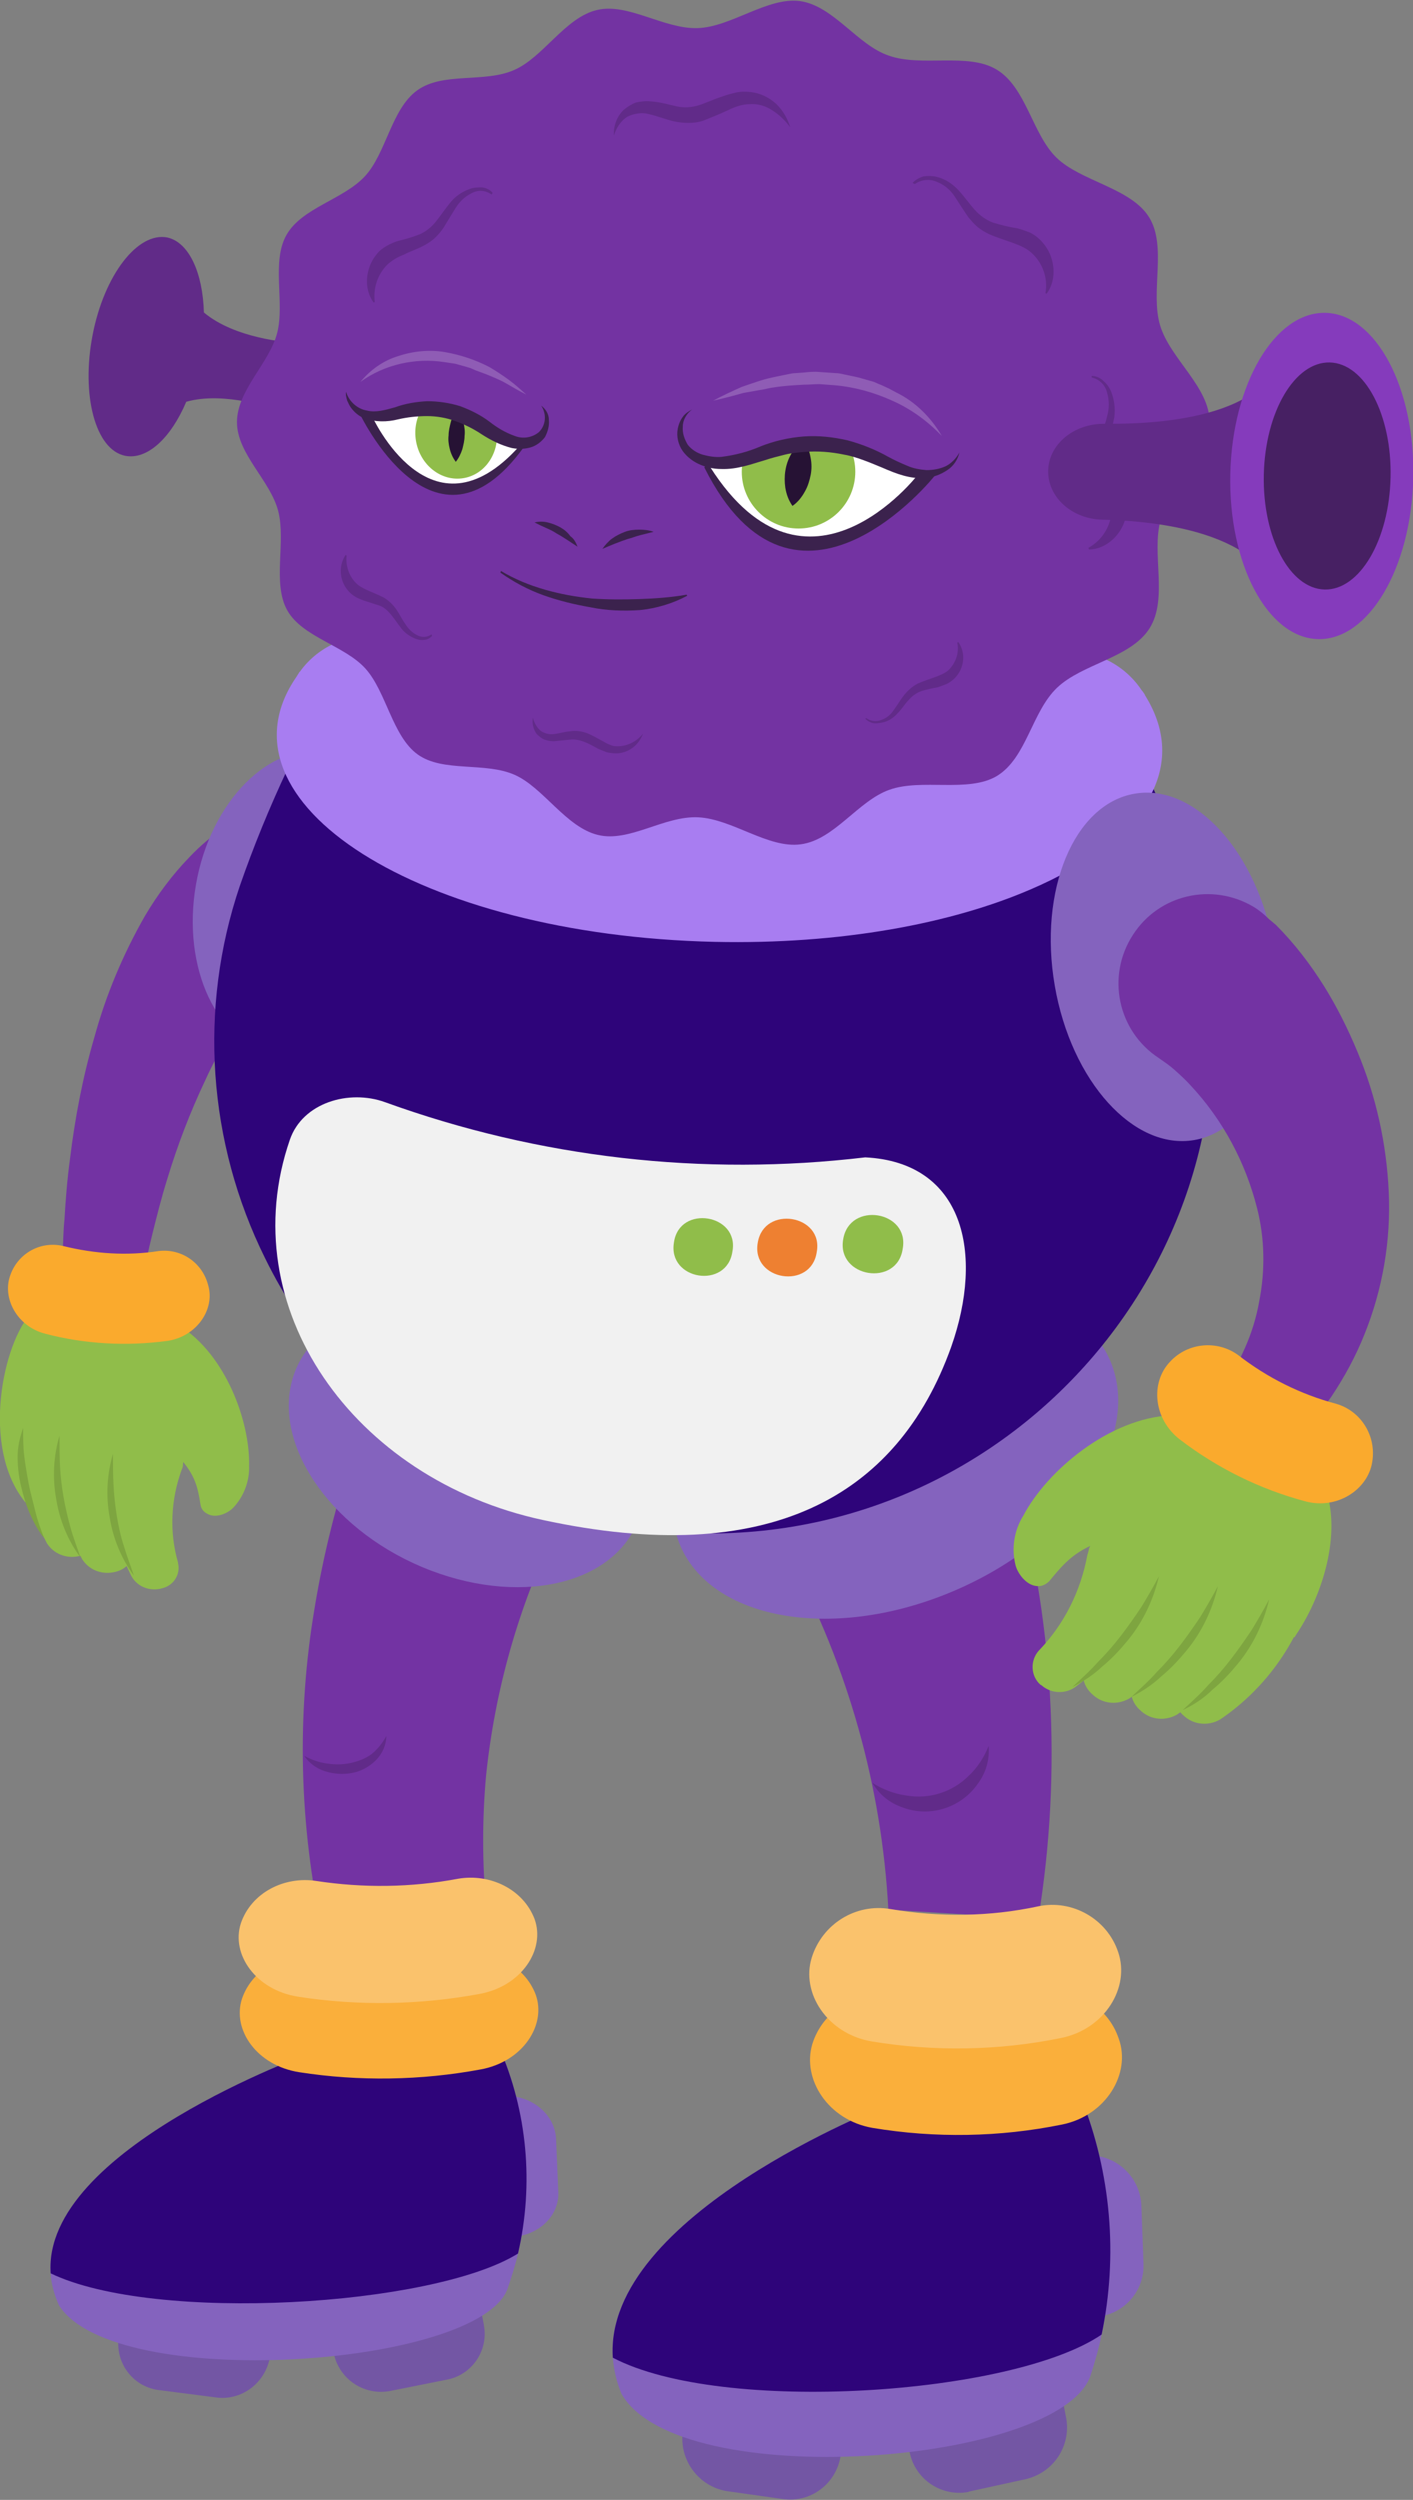 <?xml version="1.0" encoding="utf-8"?>
<!-- Generator: Adobe Illustrator 25.2.0, SVG Export Plug-In . SVG Version: 6.00 Build 0)  -->
<svg version="1.1" id="Layer_1" xmlns="http://www.w3.org/2000/svg" xmlns:xlink="http://www.w3.org/1999/xlink" x="0px" y="0px"
	 viewBox="0 0 256.4 453.6" style="enable-background:new 0 0 256.4 453.6;" xml:space="preserve">
<rect x="0" y="0" width="256.4" height="453.6" fill="#808080" stroke="none"/>
<style type="text/css">
	.st0{fill:#7333A3;}
	.st1{fill:#7356A4;}
	.st2{fill:#8463BE;}
	.st3{fill:#2E047A;}
	.st4{fill:#FAAF3B;}
	.st5{fill:#FAC26C;}
	.st6{fill:#612B89;}
	.st7{fill:#F1F1F1;}
	.st8{fill:#90BD4A;}
	.st9{fill:#EE8031;}
	.st10{fill:#A87DF1;}
	.st11{fill:#7EA540;}
	.st12{fill:#FAAA2D;}
	.st13{fill:#612B88;}
	.st14{fill:#7333A2;}
	.st15{fill:#3B224D;}
	.st16{fill:#FFFFFF;}
	.st17{fill:#261234;}
	.st18{fill:#8F5CB5;}
	.st19{fill:#853BBC;}
	.st20{fill:#472063;}
</style>
<g id="b-arm">
	<path class="st0" d="M56.9,173.7c-1.6,0.2-3.2,0.9-4.5,1.9c-2.1,1.5-3.9,3.2-5.5,5.1c-3.9,4.6-7.1,9.7-9.6,15.2
		c-2.8,5.9-5.1,11.9-7,18.2c-1,3.2-1.8,6.4-2.6,9.6c-0.4,1.6-0.8,3.3-1.1,4.9c-0.2,0.8-0.4,1.6-0.5,2.5l-0.2,1.2l-0.1,0.6l-0.1,0.3
		v0.1v0.1c-3.2-0.3,7.2,0.7-7.2-0.6s-4-0.4-7.2-0.7v-1.3v-1.4c0-0.9,0-1.8,0.1-2.7c0.1-1.8,0.1-3.6,0.3-5.4c0.2-3.6,0.5-7.3,1-11
		c0.9-7.4,2.3-14.8,4.4-22c2.1-7.7,5.2-15.1,9.2-22.1c2.3-3.9,5-7.5,8.1-10.7c3.7-3.9,8.2-7,13.1-9.1l3.2-1.4
		c7.6-3.2,16.3,0.4,19.4,7.9c3.2,7.6-0.4,16.3-7.9,19.4l0,0C60.4,173.2,58.7,173.6,56.9,173.7z"/>
</g>
<g id="l-leg">
	<path class="st0" d="M100.9,277.5c-6.8,14-11.1,29.2-12.7,44.7c-0.7,7.8-0.7,15.7,0,23.5c0.2,2,0.4,4,0.7,5.9s0.6,4,0.9,6
		s0.8,4,1.2,6l2,8.4l-26.8,3.7c1.1,4.8,0.3,1.3,0.6,2.4V378v-0.1l-0.1-0.2l-0.2-0.4l-0.3-0.8l-0.6-1.7l-1.2-3.4
		c-0.8-2.2-1.5-4.5-2.2-6.8s-1.3-4.6-2-7s-1.1-4.7-1.7-7.1c-4.2-19.3-4.7-39.3-1.4-58.8c1.6-9.7,4-19.3,7.2-28.7L100.9,277.5z"/>
	<path class="st1" d="M39.1,435l-10.1-1.3c-4.7-0.5-8-4.7-7.5-9.4c0,0,0-0.1,0-0.1l0.7-5.4l27.5,3.4l-0.7,5.4
		C48.2,432.4,43.8,435.7,39.1,435z"/>
	<path class="st1" d="M71,433.8l10-2c4.6-0.8,7.7-5.3,6.8-9.9c0,0,0-0.1,0-0.1l-1.1-5.4l-27.2,5.4l1.1,5.4
		C61.7,431.9,66.3,434.8,71,433.8z"/>
	<path class="st2" d="M101.3,397.6l-0.4-9.5c-0.2-4.5-4.5-8-9.5-7.8l-5.9,0.2l1.2,25.6l5.9-0.2C97.6,405.8,101.6,402.1,101.3,397.6z
		"/>
	<path class="st2" d="M94,408.9c-0.5,2.2-1.2,4.3-1.9,6.4c-5.2,14.2-71.3,18.9-81.4,3c-0.8-1.8-1.4-3.8-1.5-5.7
		c-1.6-22.5,47.2-40,47.2-40l34.1-1.2C95.7,383.1,96.9,396.3,94,408.9z"/>
	<path class="st3" d="M94,408.9c-15.4,9.6-65.9,12.7-84.8,3.6c-1.6-22.5,47.2-40,47.2-40l34.1-1.2C95.7,383.1,96.9,396.3,94,408.9z"
		/>
	<path class="st4" d="M87.2,375.5c-10.8,2-22,2.2-32.9,0.5c-7.7-1.2-12.2-7.7-10.4-13.3l0,0c1.9-5.6,7.9-8.6,13.7-7.7
		c8.5,1.3,17.2,1.2,25.7-0.4c5.7-1,11.8,1.8,13.9,7.3l0,0C99.2,367.4,94.9,374.1,87.2,375.5z"/>
	<path class="st5" d="M87,361.8c-10.8,2-22,2.2-32.9,0.5c-7.7-1.2-12.2-7.7-10.4-13.3l0,0c1.9-5.6,7.9-8.6,13.7-7.7
		c8.5,1.3,17.2,1.2,25.7-0.4c5.7-1,11.8,1.8,13.9,7.3l0,0C99,353.7,94.7,360.4,87,361.8z"/>
	<path class="st6" d="M70.1,315c0,1.6-0.7,3.2-1.9,4.4c-1.2,1.2-2.7,2-4.3,2.3c-1.6,0.3-3.3,0.2-4.9-0.3c-1.6-0.5-2.9-1.5-3.8-2.8
		c1.3,0.7,2.7,1.2,4.2,1.4c1.4,0.2,2.8,0.2,4.2-0.1c1.4-0.3,2.7-0.8,3.8-1.6C68.5,317.4,69.4,316.3,70.1,315z"/>
</g>
<g id="r-leg">
	<path class="st0" d="M183.7,267.2c7.5,26.3,9.1,54,4.7,81l-27.2-1.7c-1.2-22.3-7.3-44-17.8-63.6L183.7,267.2z"/>
	<path class="st1" d="M142.4,453.5l-10.6-1.5c-5.1-0.9-8.6-5.7-7.9-10.8l0.8-6.2l28.7,3.9l-0.8,6.2c-0.5,5.1-5,8.9-10.1,8.4
		C142.5,453.5,142.5,453.5,142.4,453.5z"/>
	<path class="st1" d="M175.8,452.1l10.5-2.3c5.1-1.3,8.2-6.3,7.1-11.4l-1.2-6.1l-28.4,6.2l1.2,6.1c0.8,5,5.5,8.4,10.5,7.6
		C175.6,452.2,175.7,452.2,175.8,452.1z"/>
	<path class="st2" d="M207.5,410.8l-0.4-10.8c-0.3-5.2-4.8-9.2-10-8.9l-6.2,0.2l1.2,29.3l6.2-0.2c5.1,0,9.3-4.3,9.2-9.4
		C207.5,410.9,207.5,410.9,207.5,410.8z"/>
	<path class="st2" d="M199.9,423.6c-0.5,2.5-1.2,4.9-2,7.4c-5.4,16.2-74.6,21.6-85.1,3.4c-0.9-2.1-1.4-4.3-1.6-6.6
		c-1.7-25.8,49.4-45.7,49.4-45.7l35.6-1.4C201.6,394.3,202.9,409.3,199.9,423.6z"/>
	<path class="st3" d="M199.9,423.6c-16.1,11-68.9,14.6-88.7,4.2c-1.7-25.8,49.4-45.7,49.4-45.7l35.6-1.4
		C201.6,394.3,202.9,409.3,199.9,423.6z"/>
	<path class="st4" d="M192.7,385.5c-11.3,2.3-23,2.5-34.4,0.6c-8-1.4-12.8-8.8-10.9-15.2l0,0c1.9-6.1,8-9.8,14.3-8.8
		c8.9,1.5,18,1.4,26.8-0.5c6.2-1.3,12.5,2.3,14.5,8.3l0,0C205.3,376.2,200.7,383.9,192.7,385.5z"/>
	<path class="st5" d="M192.5,369.8c-11.3,2.3-23,2.5-34.4,0.6c-8-1.4-12.8-8.8-10.8-15.2l0,0c1.9-6.1,8-9.9,14.3-8.8
		c8.9,1.5,18,1.4,26.8-0.5c6.2-1.3,12.5,2.3,14.5,8.3l0,0C205.1,360.6,200.5,368.2,192.5,369.8z"/>
	<path class="st6" d="M179.4,316.8c0.2,2.5-0.5,4.9-2,6.9c-3,4.3-8.6,6.1-13.5,4.3c-2.4-0.8-4.3-2.3-5.6-4.5c1.9,1.2,4,2,6.2,2.3
		c4.1,0.7,8.3-0.6,11.3-3.6C177.4,320.7,178.6,318.8,179.4,316.8z"/>
</g>
<g id="body">
	<path class="st2" d="M92.1,240.1c17.6,7.1,28.3,22.9,23.9,35.3s-22.2,16.2-39.5,8.9c-17-7.2-27.3-22.7-23.2-34.8
		S74.8,233.1,92.1,240.1z"/>
	
		<ellipse transform="matrix(0.171 -0.985 0.985 0.171 -115.964 189.906)" class="st2" cx="54.9" cy="163.9" rx="27.9" ry="19.6"/>
	<path class="st2" d="M151.7,238.8c-21.3,9.2-33.9,27.6-28.4,41.3s27.4,17.8,49,8.9c21.9-9,35.1-27.9,29.2-42
		S173.3,229.5,151.7,238.8z"/>
	<path class="st3" d="M125.7,278.2h-1.1l0,0c-32.7-1.3-62.1-20.5-76.5-49.9c-10.4-21-12.1-45.3-4.6-67.5c2.5-7.2,5.4-14.3,8.7-21.3
		c50,17.9,101.4,19.8,156,1.1c3,6.7,5.7,13.6,7.9,20.7C234.5,221.1,187.5,280.2,125.7,278.2z"/>
	<path class="st7" d="M172.6,244.4c-9.8,27.4-33.4,40.2-74.1,31.4c-34.4-7.4-56.4-38.6-45.9-69c2.3-6.7,10.7-9.2,17.3-6.8
		c27.9,10.1,57.7,13.5,87.1,10C174.9,210.9,178.6,227.4,172.6,244.4z"/>
	<path class="st8" d="M122.3,225.4c1-6.9,11.9-5.1,10.6,1.7C131.9,234,121.1,232.3,122.3,225.4z"/>
	<path class="st9" d="M137.5,225.5c1.1-6.9,12-5.1,10.7,1.7C147.2,234.1,136.3,232.4,137.5,225.5z"/>
	<path class="st8" d="M153,224.9c1.1-7,12.1-5.2,10.8,1.7C162.8,233.6,151.8,231.8,153,224.9z"/>
	<path class="st10" d="M187.2,161.3c-14.5,6.3-34.7,10.1-57.5,9.6c-53.6-1.2-91.6-25.4-75.9-48.1c0.2-0.3,0.3-0.5,0.5-0.8
		c0,0,0-0.1,0.1-0.1c3.5-4.9,9.5-7.3,15.4-6.4c40.4,6.6,81.6,7.5,122.3,2.7c6-0.6,11.8,2.1,15.1,7.1l0.1,0.1
		c0.2,0.3,0.4,0.5,0.5,0.8C216.2,139.7,206.9,152.8,187.2,161.3z"/>
	<ellipse transform="matrix(0.985 -0.17 0.17 0.985 -26.768 38.508)" class="st2" cx="211.4" cy="175.5" rx="20.2" ry="31.9"/>
</g>
<g id="r-arm">
	<path class="st0" d="M231.5,167.8c3.4,3.4,6.3,7.2,8.8,11.2c2.3,3.7,4.3,7.7,6,11.8c3.4,8.1,5.3,16.7,5.7,25.5
		c0.4,8.8-1.1,17.6-4.4,25.8c-1.6,4-3.6,7.7-6,11.3c-1.2,1.7-2.4,3.4-3.8,5c-0.6,0.8-1.3,1.6-2,2.3l-1,1.1l-0.5,0.6l-0.2,0.3
		l-0.1,0.1l-0.1,0.1l0,0l0,0c-2.8-2.3,6.2,5.1-6.2-5.1s-3.4-2.9-6.2-5.2l0,0l0,0v-0.1l0.1-0.1l0.2-0.2l0.3-0.5l0.6-1
		c0.4-0.7,0.8-1.4,1.2-2c0.8-1.4,1.4-2.8,2-4.1c1.2-2.7,2.1-5.6,2.6-8.5c1.1-5.6,1-11.4-0.4-16.9c-2.1-8.3-6.2-16-12.1-22.3
		c-0.9-1-1.9-1.9-2.9-2.8c-0.9-0.8-1.8-1.4-2.8-2.1c-7.5-4.9-9.6-14.9-4.7-22.4c4.7-7.3,14.3-9.5,21.8-5.1c1,0.6,2,1.4,2.9,2.3
		L231.5,167.8z"/>
</g>
<g id="r-hand">
	<path class="st8" d="M201,279.3c-5.8,1.8-7.8,4.2-10.6,7.6c-0.5,0.5-1.2,0.9-1.9,0.9c-2,0.1-3.7-2-4.2-3.7
		c-0.8-3.1-0.3-6.4,1.4-9.1c4.2-8,15.5-17.7,26.9-18.2L201,279.3z"/>
	<path class="st8" d="M240.9,271.3c2.2,8.1-1.1,18.5-5.7,25.3l-0.3,0.5L196.9,280l15.6-23.3L240.9,271.3z"/>
	<path class="st8" d="M197.3,282.2c-1.2,6.5-4.2,12.5-8.7,17.2l-0.1,0.1c-1.6,1.8-1.5,4.6,0.3,6.2c0.1,0,0.1,0.1,0.2,0.1
		c1.7,1.5,4.2,1.6,6,0.4c3.4-2.5,6.5-5.5,9-8.9c2.6-3.4,4.7-7.2,6.2-11.2l0.1-0.2c1.2-3.5-0.6-7.2-4.1-8.4c-3.3-1.4-7.2,0.2-8.6,3.5
		c0,0,0,0,0,0.1C197.5,281.5,197.4,281.9,197.3,282.2z"/>
	<path class="st8" d="M206.6,283.8c-1,6.5-4.1,12.5-8.8,17.2l-0.1,0.1c-1.8,1.8-1.5,4.7,0.7,6.5c1.8,1.6,4.4,1.8,6.5,0.6
		c7.2-4.8,12.6-11.8,15.6-19.9l0.1-0.2c1.2-3.3-0.8-7.2-4.6-8.7s-7.9,0-9.1,3.3C206.8,283.1,206.7,283.4,206.6,283.8z"/>
	<path class="st8" d="M215.3,286.7c-1,6.5-4.1,12.5-8.8,17.2l-0.1,0.1c-1.8,1.8-1.5,4.7,0.7,6.5c1.8,1.6,4.4,1.8,6.5,0.6
		c7.1-4.9,12.6-11.8,15.6-19.9l0.1-0.2c1.2-3.3-0.8-7.2-4.6-8.7s-7.9,0-9.1,3.3C215.5,286,215.4,286.3,215.3,286.7z"/>
	<path class="st8" d="M223.1,287.6c-1,6.5-4.1,12.5-8.8,17.2l-0.1,0.1c-1.8,1.8-1.5,4.7,0.7,6.5c1.8,1.6,4.4,1.8,6.5,0.6
		c7.1-4.8,12.6-11.8,15.6-19.9l0.1-0.2c1.2-3.3-0.9-7.2-4.6-8.7s-7.9,0-9.1,3.3C223.3,286.9,223.2,287.2,223.1,287.6z"/>
	<path class="st11" d="M194.6,306.1c1.6-1.5,3.2-2.9,4.6-4.5c1.5-1.5,2.9-3.1,4.2-4.8c1.3-1.7,2.5-3.4,3.7-5.2
		c1.1-1.8,2.2-3.7,3.2-5.6c-1,4.3-2.9,8.3-5.7,11.7c-1.4,1.7-2.9,3.3-4.6,4.7C198.4,303.9,196.6,305.1,194.6,306.1z"/>
	<path class="st11" d="M205.3,307.9c1.6-1.5,3.2-2.9,4.6-4.5c1.5-1.5,2.9-3.1,4.2-4.8c1.3-1.7,2.5-3.4,3.7-5.2
		c1.1-1.8,2.2-3.7,3.2-5.6c-1,4.3-2.9,8.3-5.7,11.7c-1.4,1.7-2.9,3.3-4.6,4.7C209.1,305.7,207.3,306.9,205.3,307.9z"/>
	<path class="st11" d="M214.6,310.3c1.6-1.5,3.2-2.9,4.6-4.5c1.5-1.5,2.9-3.1,4.2-4.8c1.3-1.7,2.5-3.4,3.7-5.2
		c1.1-1.8,2.2-3.7,3.2-5.6c-1,4.3-2.9,8.3-5.7,11.7c-1.4,1.7-2.9,3.3-4.6,4.7C218.4,308.2,216.5,309.4,214.6,310.3z"/>
	<path class="st12" d="M214.1,261.2c6.8,5.2,14.5,9,22.7,11.2c5.8,1.6,11.4-2.1,12.2-7.1l0,0c0.8-4.7-2-9.3-6.6-10.6
		c-6.4-1.7-12.4-4.7-17.7-8.8c-3.8-2.8-9.2-2.3-12.4,1.2l0,0C208.7,250.9,209.3,257.5,214.1,261.2z"/>
</g>
<g id="l-hand">
	<path class="st8" d="M31.6,263.4c3.7,3.9,4.2,5.9,4.8,9.7c0.1,0.6,0.5,1.2,1.1,1.5c1.5,1,3.7,0.1,4.8-1c1.9-2,3-4.8,2.9-7.6
		c0.2-8-4.2-20.2-12.7-25.5L31.6,263.4z"/>
	<path class="st8" d="M34.4,265l-1.9-24.6l-26.7-2.3c-5.2,5.3-9.4,24.5-1.2,34.5L34.4,265z"/>
	<path class="st8" d="M33,266.6c-2,5.4-2.3,11.4-0.7,16.9v0.1c0.5,2.1-0.8,4.1-2.9,4.6c-0.1,0-0.3,0.1-0.4,0.1
		c-2.1,0.4-4.2-0.5-5.2-2.4c-3.4-6.8-4.5-14.5-3.4-22v-0.1c0.5-3.1,3.7-5.1,7.3-4.6s6,3.4,5.5,6.5C33.2,265.9,33.2,266.2,33,266.6z"
		/>
	<path class="st8" d="M24.6,263.7c-2.1,5.4-2.4,11.4-0.6,16.9v0.1c0.6,2.1-0.9,4.2-3.5,4.6c-2.2,0.4-4.4-0.5-5.6-2.4
		c-1.8-3.4-3.1-7-3.8-10.8c-0.7-3.7-0.7-7.5-0.1-11.2v-0.1c0.5-3.1,4-5.1,7.9-4.6s6.5,3.4,6,6.5C24.8,263.1,24.8,263.4,24.6,263.7z"
		/>
	<path class="st8" d="M18.3,260.8c-2.1,5.4-2.4,11.4-0.6,16.9v0.1c0.7,2.1-0.9,4.2-3.6,4.6c-2.2,0.4-4.4-0.5-5.6-2.4
		c-1.8-3.4-3.1-7-3.7-10.8c-0.7-3.7-0.7-7.5-0.1-11.2v-0.1c0.5-3.1,4-5.1,7.9-4.6s6.5,3.4,6,6.5C18.4,260.2,18.4,260.5,18.3,260.8z"
		/>
	<path class="st11" d="M24.3,285.9c-2.3-3.1-3.8-6.8-4.4-10.6c-0.7-3.8-0.5-7.8,0.6-11.5c0,1.9,0,3.8,0.1,5.7
		c0.1,1.9,0.3,3.7,0.6,5.6c0.3,1.8,0.7,3.7,1.3,5.5C23,282.3,23.7,284.1,24.3,285.9z"/>
	<path class="st11" d="M14.6,282.6c-2.3-3.1-3.8-6.8-4.4-10.6c-0.7-3.8-0.5-7.8,0.6-11.5c0,1.9,0,3.8,0.1,5.7
		c0.2,3.7,0.9,7.4,1.9,11C13.3,279,14,280.8,14.6,282.6z"/>
	<path class="st11" d="M8,279.1c-1.1-1.4-1.9-2.9-2.6-4.5c-0.7-1.6-1.2-3.3-1.6-5c-0.4-1.7-0.6-3.5-0.6-5.3c0-1.8,0.4-3.5,1-5.2
		c0,1.8,0,3.5,0.2,5.1s0.5,3.4,0.8,5s0.8,3.3,1.2,5S7.4,277.5,8,279.1z"/>
	<path class="st12" d="M30.4,243.3c-7.4,1-15,0.6-22.2-1.3c-5.1-1.3-7.9-6.5-6.3-10.7l0,0c1.4-3.9,5.5-6.2,9.6-5.2
		c5.7,1.4,11.5,1.8,17.3,0.9c4.2-0.5,8,2.2,9,6.3l0,0C39,237.6,35.7,242.5,30.4,243.3z"/>
</g>
<g id="head">
	<path class="st13" d="M37,56.7c-0.2-7.2-2.7-12.7-6.6-13.6C25,42,18.9,49.9,16.8,60.8s0.5,20.8,5.9,21.9c4,0.8,8.3-3.2,11.1-9.8
		c7-2,16.3,1.4,16.3,1.4l1.2-6.1l1.2-6.1C52.5,62.1,42.7,61.5,37,56.7z"/>
	<path class="st14" d="M219.5,76.6c0,6.4-7.2,11.8-8.9,17.8s1.4,14.2-2,19.6s-12.2,6.4-16.8,10.8s-5.5,12.7-10.9,16
		c-5.2,3.1-13.6,0.4-19.5,2.5c-5.7,2-10,9.1-16.1,9.9c-5.9,0.8-12.4-4.6-18.6-4.9s-12.5,4.6-18.2,3.2c-5.8-1.4-9.9-8.6-15.1-10.9
		c-5.4-2.4-13-0.4-17.6-3.7s-5.7-11.4-9.5-15.6s-11.5-5.7-14.2-10.6s-0.2-12.3-1.6-17.9S43,82.4,43,76.6s5.9-10.7,7.3-16.2
		S49.2,47.5,52,42.6s10.3-6.4,14.2-10.6s4.8-12.2,9.5-15.6s12.2-1.3,17.6-3.7c5.3-2.3,9.3-9.6,15.1-10.9c5.6-1.3,12.1,3.5,18.2,3.3
		s12.7-5.7,18.6-4.9c6.1,0.9,10.4,8,16.1,9.9c5.9,2.1,14.3-0.6,19.5,2.5c5.4,3.2,6.5,11.7,10.9,16s13.5,5.5,16.8,10.8
		s0.2,13.5,2,19.6S219.5,70.2,219.5,76.6z"/>
	<path class="st6" d="M89.2,35.3c-1.1-0.8-2.5-0.9-3.7-0.2c-1.2,0.6-2.1,1.5-2.8,2.6c-0.7,1.1-1.4,2.3-2.2,3.6
		c-0.4,0.6-0.9,1.2-1.4,1.7c-0.6,0.6-1.2,1-1.9,1.4c-1.4,0.8-2.8,1.2-3.9,1.8c-1.1,0.4-2.1,1-3,1.8c-1.8,1.8-2.6,4.3-2.3,6.8
		l-0.2,0.1c-0.9-1.2-1.3-2.8-1.2-4.3c0.1-1.6,0.7-3.2,1.7-4.4c0.5-0.7,1.2-1.2,1.9-1.6c0.7-0.4,1.4-0.7,2.1-0.9
		c1.3-0.3,2.6-0.7,3.9-1.2c1.1-0.5,2.1-1.3,2.9-2.3c0.8-1,1.6-2.2,2.5-3.3c0.9-1.2,2.2-2.1,3.6-2.6C86,34,86.7,34,87.5,34
		c0.7,0.1,1.4,0.4,1.9,1L89.2,35.3z"/>
	<path class="st6" d="M165.6,33.2c0.5-0.6,1.3-1,2-1.2c0.8-0.1,1.6-0.1,2.4,0.1c1.6,0.4,2.9,1.3,4,2.5c1.1,1.2,1.9,2.4,2.9,3.5
		c0.9,1,2,1.8,3.3,2.3c1.4,0.4,2.8,0.8,4.3,1c0.8,0.2,1.6,0.5,2.4,0.8c0.8,0.4,1.6,1,2.2,1.7c2.4,2.6,2.8,6.8,0.8,9.4l-0.2-0.1
		c0.5-2.7-0.5-5.5-2.5-7.3c-1.7-1.6-4.7-2.1-7.7-3.4c-0.8-0.4-1.5-0.8-2.1-1.3c-0.6-0.5-1.2-1.2-1.7-1.8c-0.9-1.3-1.7-2.6-2.5-3.8
		c-0.8-1.2-1.9-2.1-3.2-2.6c-1.3-0.6-2.9-0.4-4,0.4L165.6,33.2z"/>
	<path class="st6" d="M198,68.2c0.8,0,1.6,0.3,2.2,0.9c0.6,0.5,1.1,1.2,1.4,1.9c0.6,1.5,0.8,3.1,0.6,4.7c-0.3,1.6-0.7,3-0.9,4.4
		c-0.3,1.3-0.2,2.7,0.3,4c0.4,1.3,1.2,2.6,1.9,4c0.4,0.8,0.6,1.5,0.8,2.4c0.2,0.9,0.2,1.8,0.1,2.7c-0.5,3.6-3.6,6.5-6.8,6.5
		l-0.1-0.3c2.4-1.3,4-3.8,4.2-6.5c0.1-2.3-1.3-5-2.2-8.2c-0.2-0.8-0.3-1.7-0.3-2.5c0-0.8,0.2-1.6,0.4-2.4c0.4-1.6,1-2.9,1.3-4.3
		c0.4-1.4,0.4-2.8,0-4.2c-0.3-1.4-1.4-2.5-2.8-2.8V68.2z"/>
	<path class="st6" d="M78.4,115.4c-0.4,0.4-0.9,0.7-1.4,0.7c-0.5,0.1-1.1,0-1.6-0.2c-1-0.4-1.9-1-2.6-1.9c-1.3-1.7-2.3-3.5-3.9-4.1
		c-0.9-0.3-1.9-0.6-2.8-0.9c-0.5-0.2-1.1-0.4-1.6-0.7c-0.5-0.3-1-0.7-1.4-1.2c-1.5-1.8-1.7-4.4-0.4-6.4l0.2,0.1
		c-0.2,1.8,0.4,3.7,1.7,5c1.1,1.1,3,1.6,5,2.6c1,0.6,1.8,1.4,2.4,2.3c0.6,0.9,1,1.8,1.6,2.6c0.5,0.8,1.2,1.5,2,1.9
		c0.8,0.5,1.9,0.5,2.7-0.1L78.4,115.4z"/>
	<path class="st6" d="M157.2,130.3c0.8,0.6,1.9,0.7,2.8,0.3c0.9-0.3,1.7-1,2.2-1.8c0.6-0.8,1.1-1.7,1.8-2.6c0.7-0.9,1.6-1.7,2.6-2.2
		c2.1-0.9,4.1-1.3,5.4-2.3c1.4-1.3,2.1-3.2,1.7-5.1l0.2-0.1c1.4,2,1.1,4.7-0.6,6.5c-0.4,0.4-0.9,0.8-1.5,1.1
		c-0.5,0.2-1.1,0.4-1.6,0.6c-1.1,0.2-2.1,0.4-3,0.7c-0.9,0.3-1.7,0.9-2.3,1.6c-0.7,0.7-1.2,1.6-2,2.4c-0.7,0.8-1.7,1.5-2.8,1.7
		c-0.5,0.1-1.1,0.2-1.7,0.1c-0.5-0.1-1-0.4-1.4-0.8L157.2,130.3z"/>
	<path class="st6" d="M111.4,24.6c-0.1-1.7,0.5-3.4,1.7-4.6c0.7-0.6,1.5-1.1,2.3-1.4c0.9-0.2,1.8-0.3,2.7-0.2
		c1.7,0.1,3.3,0.6,4.7,0.9c1.3,0.3,2.7,0.2,4-0.2c1.3-0.4,2.7-1.1,4.3-1.6c0.8-0.3,1.6-0.5,2.4-0.7c0.9-0.2,1.8-0.2,2.7-0.1
		c1.8,0.2,3.4,1,4.7,2.2c1.2,1.2,2,2.6,2.5,4.2c-0.9-1.2-2-2.3-3.3-3.1c-1.2-0.8-2.6-1.2-4-1.1c-0.7,0-1.3,0.1-2,0.3
		c-0.7,0.2-1.4,0.5-2,0.8c-1.5,0.7-3,1.3-4.5,1.9c-0.9,0.3-1.8,0.4-2.7,0.4c-0.9,0-1.8-0.1-2.7-0.3c-1.6-0.4-3.1-1-4.5-1.3
		c-0.7-0.2-1.3-0.2-2-0.1c-0.7,0.1-1.3,0.3-1.9,0.6C112.7,21.9,111.8,23.2,111.4,24.6z"/>
	<path class="st6" d="M96.7,130.2c0.2,0.9,0.7,1.8,1.4,2.4c0.7,0.5,1.6,0.7,2.4,0.6c0.9-0.1,1.8-0.4,2.9-0.5c1.1-0.2,2.3,0,3.3,0.4
		c0.9,0.4,1.8,0.9,2.7,1.4c0.4,0.2,0.8,0.5,1.2,0.6c0.4,0.2,0.8,0.3,1.2,0.3c1.9,0.1,3.7-0.8,4.9-2.3c-0.4,1-1,1.9-1.8,2.5
		c-0.9,0.7-2,1.1-3.1,1.1c-0.6,0-1.2-0.1-1.7-0.2c-0.5-0.2-1-0.4-1.5-0.6c-0.9-0.5-1.8-1-2.6-1.3c-0.8-0.3-1.7-0.5-2.5-0.4
		c-1,0.1-2,0.2-3,0.3c-0.6,0-1.1-0.1-1.7-0.3c-0.5-0.2-1-0.6-1.4-1C96.8,132.4,96.5,131.3,96.7,130.2z"/>
	<path class="st15" d="M95,81.2c0,0-9-21.4-29.8-6.3C65.2,74.9,78.7,103.7,95,81.2z"/>
	<path class="st16" d="M94.2,81c0,0-7.5-19.4-26.7-5.5C67.5,75.5,78.1,98.9,94.2,81z"/>
	<ellipse transform="matrix(0.986 -0.165 0.165 0.986 -11.864 14.736)" class="st8" cx="82.8" cy="78.8" rx="7.4" ry="8.1"/>
	<path class="st17" d="M83,74.3c0.5,0.7,0.9,1.5,1.1,2.4c0.2,0.8,0.3,1.6,0.2,2.4c0,0.8-0.2,1.6-0.4,2.4c-0.3,0.9-0.7,1.7-1.2,2.3
		c-0.5-0.7-0.9-1.5-1.1-2.4c-0.2-0.8-0.3-1.6-0.2-2.4c0-0.8,0.2-1.6,0.4-2.4C82,75.8,82.4,75,83,74.3z"/>
	<path class="st14" d="M62.8,71.1c0.1,2.5,2.6,3.6,4.9,3.8s4.5-0.6,6.8-0.9c4-0.5,8.1,0.3,11.6,2.5c1.8,1.3,3.6,2.4,5.5,3.5
		c1.9,0.9,4.3,1.2,6,0s2.3-5,0.6-6.4l-2.5-1.9c-4.2-3.3-9.3-5.3-14.6-5.8l0,0c-6.2-0.7-10.3,0-15.6,3.5L62.8,71.1z"/>
	<path class="st15" d="M62.8,71.1c0.5,1.7,2,3.1,3.8,3.4c1.6,0.4,3.3-0.1,5.1-0.6c1.9-0.7,3.9-1,5.8-1.1c2,0,4.1,0.3,6,0.9
		c1.9,0.7,3.7,1.6,5.3,2.8c1.4,1.1,2.9,2,4.6,2.6c1.5,0.6,3.2,0.3,4.4-0.7c1.3-1.3,1.4-3.3,0.4-4.8c0.8,0.6,1.4,1.5,1.4,2.6
		c0.1,1.1-0.2,2.1-0.7,3.1c-0.7,0.9-1.6,1.6-2.7,1.9c-1.1,0.3-2.2,0.3-3.3,0.1c-2-0.5-3.8-1.4-5.5-2.5c-1.5-1-3.1-1.8-4.8-2.4
		c-1.6-0.6-3.4-0.9-5.1-0.9c-1.8,0-3.6,0.2-5.3,0.6c-2,0.5-4.1,0.5-6.1-0.2c-1-0.4-1.8-1.1-2.4-1.9c-0.3-0.4-0.5-0.9-0.7-1.3
		C62.8,72,62.7,71.5,62.8,71.1z"/>
	<path class="st18" d="M65.4,69.3c1.8-2.2,4.2-3.9,6.9-4.7c2.7-0.9,5.7-1.2,8.5-0.7c2.8,0.5,5.5,1.4,8,2.7c1.2,0.7,2.4,1.5,3.5,2.3
		s2.2,1.8,3.2,2.7c-1.2-0.6-2.4-1.3-3.6-2s-2.5-1.2-3.7-1.7c-0.6-0.2-1.3-0.5-1.9-0.7l-0.9-0.4l-1-0.3L82.6,66l-2-0.3
		c-2.6-0.4-5.3-0.3-7.9,0.3C70.1,66.6,67.6,67.7,65.4,69.3z"/>
	<path class="st15" d="M104.8,99.2c-1.4-0.9-2.5-1.7-3.8-2.4c-0.6-0.4-1.2-0.7-1.9-1s-1.3-0.6-2.1-1c0.8-0.2,1.6-0.2,2.4,0
		c0.8,0.2,1.6,0.5,2.3,0.9c0.7,0.4,1.3,0.9,1.8,1.6C104.1,97.7,104.5,98.4,104.8,99.2z"/>
	<path class="st15" d="M109.3,99.6c0.5-0.7,1.1-1.4,1.8-1.9c0.7-0.5,1.5-0.9,2.3-1.2c0.8-0.3,1.7-0.4,2.6-0.4c0.9,0,1.8,0.1,2.6,0.4
		c-0.8,0.2-1.6,0.4-2.4,0.6s-1.5,0.5-2.3,0.7C112.4,98.3,110.9,98.9,109.3,99.6z"/>
	<path class="st13" d="M232.5,112.7l9.2-26.2l-8-26.6c-0.3,15.1-20.5,17.1-33.2,17c-5.6-0.1-10.2,3.7-10.3,8.5l0,0
		c-0.1,4.8,4.3,8.8,9.9,8.9C212.8,94.6,232.8,97.6,232.5,112.7z"/>
	
		<ellipse transform="matrix(2.233833e-02 -1 1 2.233833e-02 148.09 324.236)" class="st19" cx="239.8" cy="86.4" rx="29.6" ry="16.6"/>
	
		<ellipse transform="matrix(2.233833e-02 -1 1 2.233833e-02 149.05 325.238)" class="st20" cx="240.8" cy="86.4" rx="20.6" ry="11.5"/>
	<path class="st15" d="M127.8,84.8c0,0,17.4-24,41.9,1.4C169.8,86.2,144.4,118,127.8,84.8z"/>
	<path class="st16" d="M128.9,84.8c0,0,15-22,37.6,1.4C166.5,86.2,146.4,112.2,128.9,84.8z"/>
	<circle class="st8" cx="144.9" cy="85.6" r="10.3"/>
	<path class="st17" d="M145.8,79.8c0.7,1,1.1,2.1,1.3,3.3c0.2,1,0.2,2.1,0,3.1c-0.2,1-0.5,2-1,2.9c-0.6,1.1-1.3,2-2.3,2.7
		c-0.7-1-1.1-2.1-1.3-3.3c-0.3-2.1,0-4.2,1-6C144.1,81.5,144.8,80.5,145.8,79.8z"/>
	<path class="st14" d="M174.1,82.1c-0.8,3.1-4.5,3.7-7.6,3.3s-6-2.1-9-3.2c-5.2-1.9-11-2.1-16.3-0.5c-2.8,0.8-5.4,2.2-8.3,2.7
		s-6.1,0.2-8.1-1.9s-1.8-6.9,0.7-8.2l3.9-1.7c6.7-3.1,13.9-3.6,21.3-2.7l0,0c8.6,1,14,3.2,20.2,9.2L174.1,82.1z"/>
	<path class="st15" d="M174.1,82.1c-0.3,1.3-1.1,2.5-2.2,3.2c-1.2,0.8-2.5,1.3-3.9,1.4c-2.8,0.3-5.5-0.8-7.8-1.8
		c-1.2-0.5-2.4-1-3.5-1.4c-1.1-0.4-2.3-0.8-3.5-1c-2.4-0.5-4.8-0.7-7.2-0.5c-1.2,0.1-2.4,0.2-3.6,0.5c-1.2,0.3-2.4,0.6-3.6,1
		c-2.4,0.7-5,1.7-7.9,1.6c-1.4,0-2.8-0.3-4.1-0.9c-1.3-0.6-2.5-1.6-3.2-2.8c-0.7-1.3-0.9-2.7-0.5-4.1c0.2-0.7,0.5-1.3,0.9-1.8
		c0.4-0.5,1-0.9,1.6-1.2c-1,0.7-1.7,1.9-1.7,3.1c-0.1,1.2,0.3,2.3,0.9,3.3c0.7,0.9,1.7,1.5,2.7,1.8c1.1,0.3,2.3,0.5,3.4,0.4
		c2.4-0.3,4.8-0.9,7.1-1.9c2.5-1,5.2-1.6,7.8-1.8c2.7-0.2,5.4,0.1,8,0.7c2.6,0.7,5.1,1.7,7.4,3c1.1,0.6,2.2,1.1,3.4,1.6
		c1.1,0.5,2.3,0.7,3.5,0.8c1.2,0,2.4-0.2,3.5-0.7C172.6,84.1,173.5,83.2,174.1,82.1z"/>
	<path class="st18" d="M170.9,79.1c-2.6-2.7-5.6-4.9-9-6.4c-3.3-1.5-6.9-2.5-10.5-2.8l-2.7-0.2c-0.9,0-1.8,0.1-2.8,0.1
		c-1.8,0.1-3.7,0.2-5.5,0.5c-0.9,0.1-1.8,0.4-2.7,0.5l-2.8,0.5c-1.8,0.5-3.6,1-5.5,1.4c1.7-0.9,3.4-1.7,5.2-2.5
		c1.8-0.6,3.6-1.3,5.5-1.7c0.9-0.2,1.9-0.4,2.9-0.6c0.5-0.1,0.9-0.2,1.4-0.2l1.4-0.1c1-0.1,1.9-0.2,2.9-0.1l2.9,0.2
		c0.5,0,1,0.1,1.4,0.2l1.4,0.3c0.5,0.1,1,0.2,1.4,0.3l1.4,0.4l1.4,0.4c0.4,0.2,0.9,0.4,1.4,0.6l1.3,0.6c0.4,0.2,0.9,0.5,1.3,0.7
		C166.1,72.9,168.9,75.7,170.9,79.1z"/>
	<path class="st15" d="M90.9,103.6c2.5,1.5,5.2,2.6,8,3.4c2.8,0.8,5.6,1.3,8.5,1.6c2.9,0.2,5.7,0.2,8.6,0.1c2.9-0.1,5.8-0.3,8.6-0.8
		l0.1,0.2c-2.6,1.4-5.6,2.3-8.6,2.6c-3,0.2-6,0.1-8.9-0.5c-2.9-0.5-5.8-1.2-8.6-2.2c-2.8-1-5.4-2.4-7.8-4.1L90.9,103.6z"/>
</g>
</svg>
